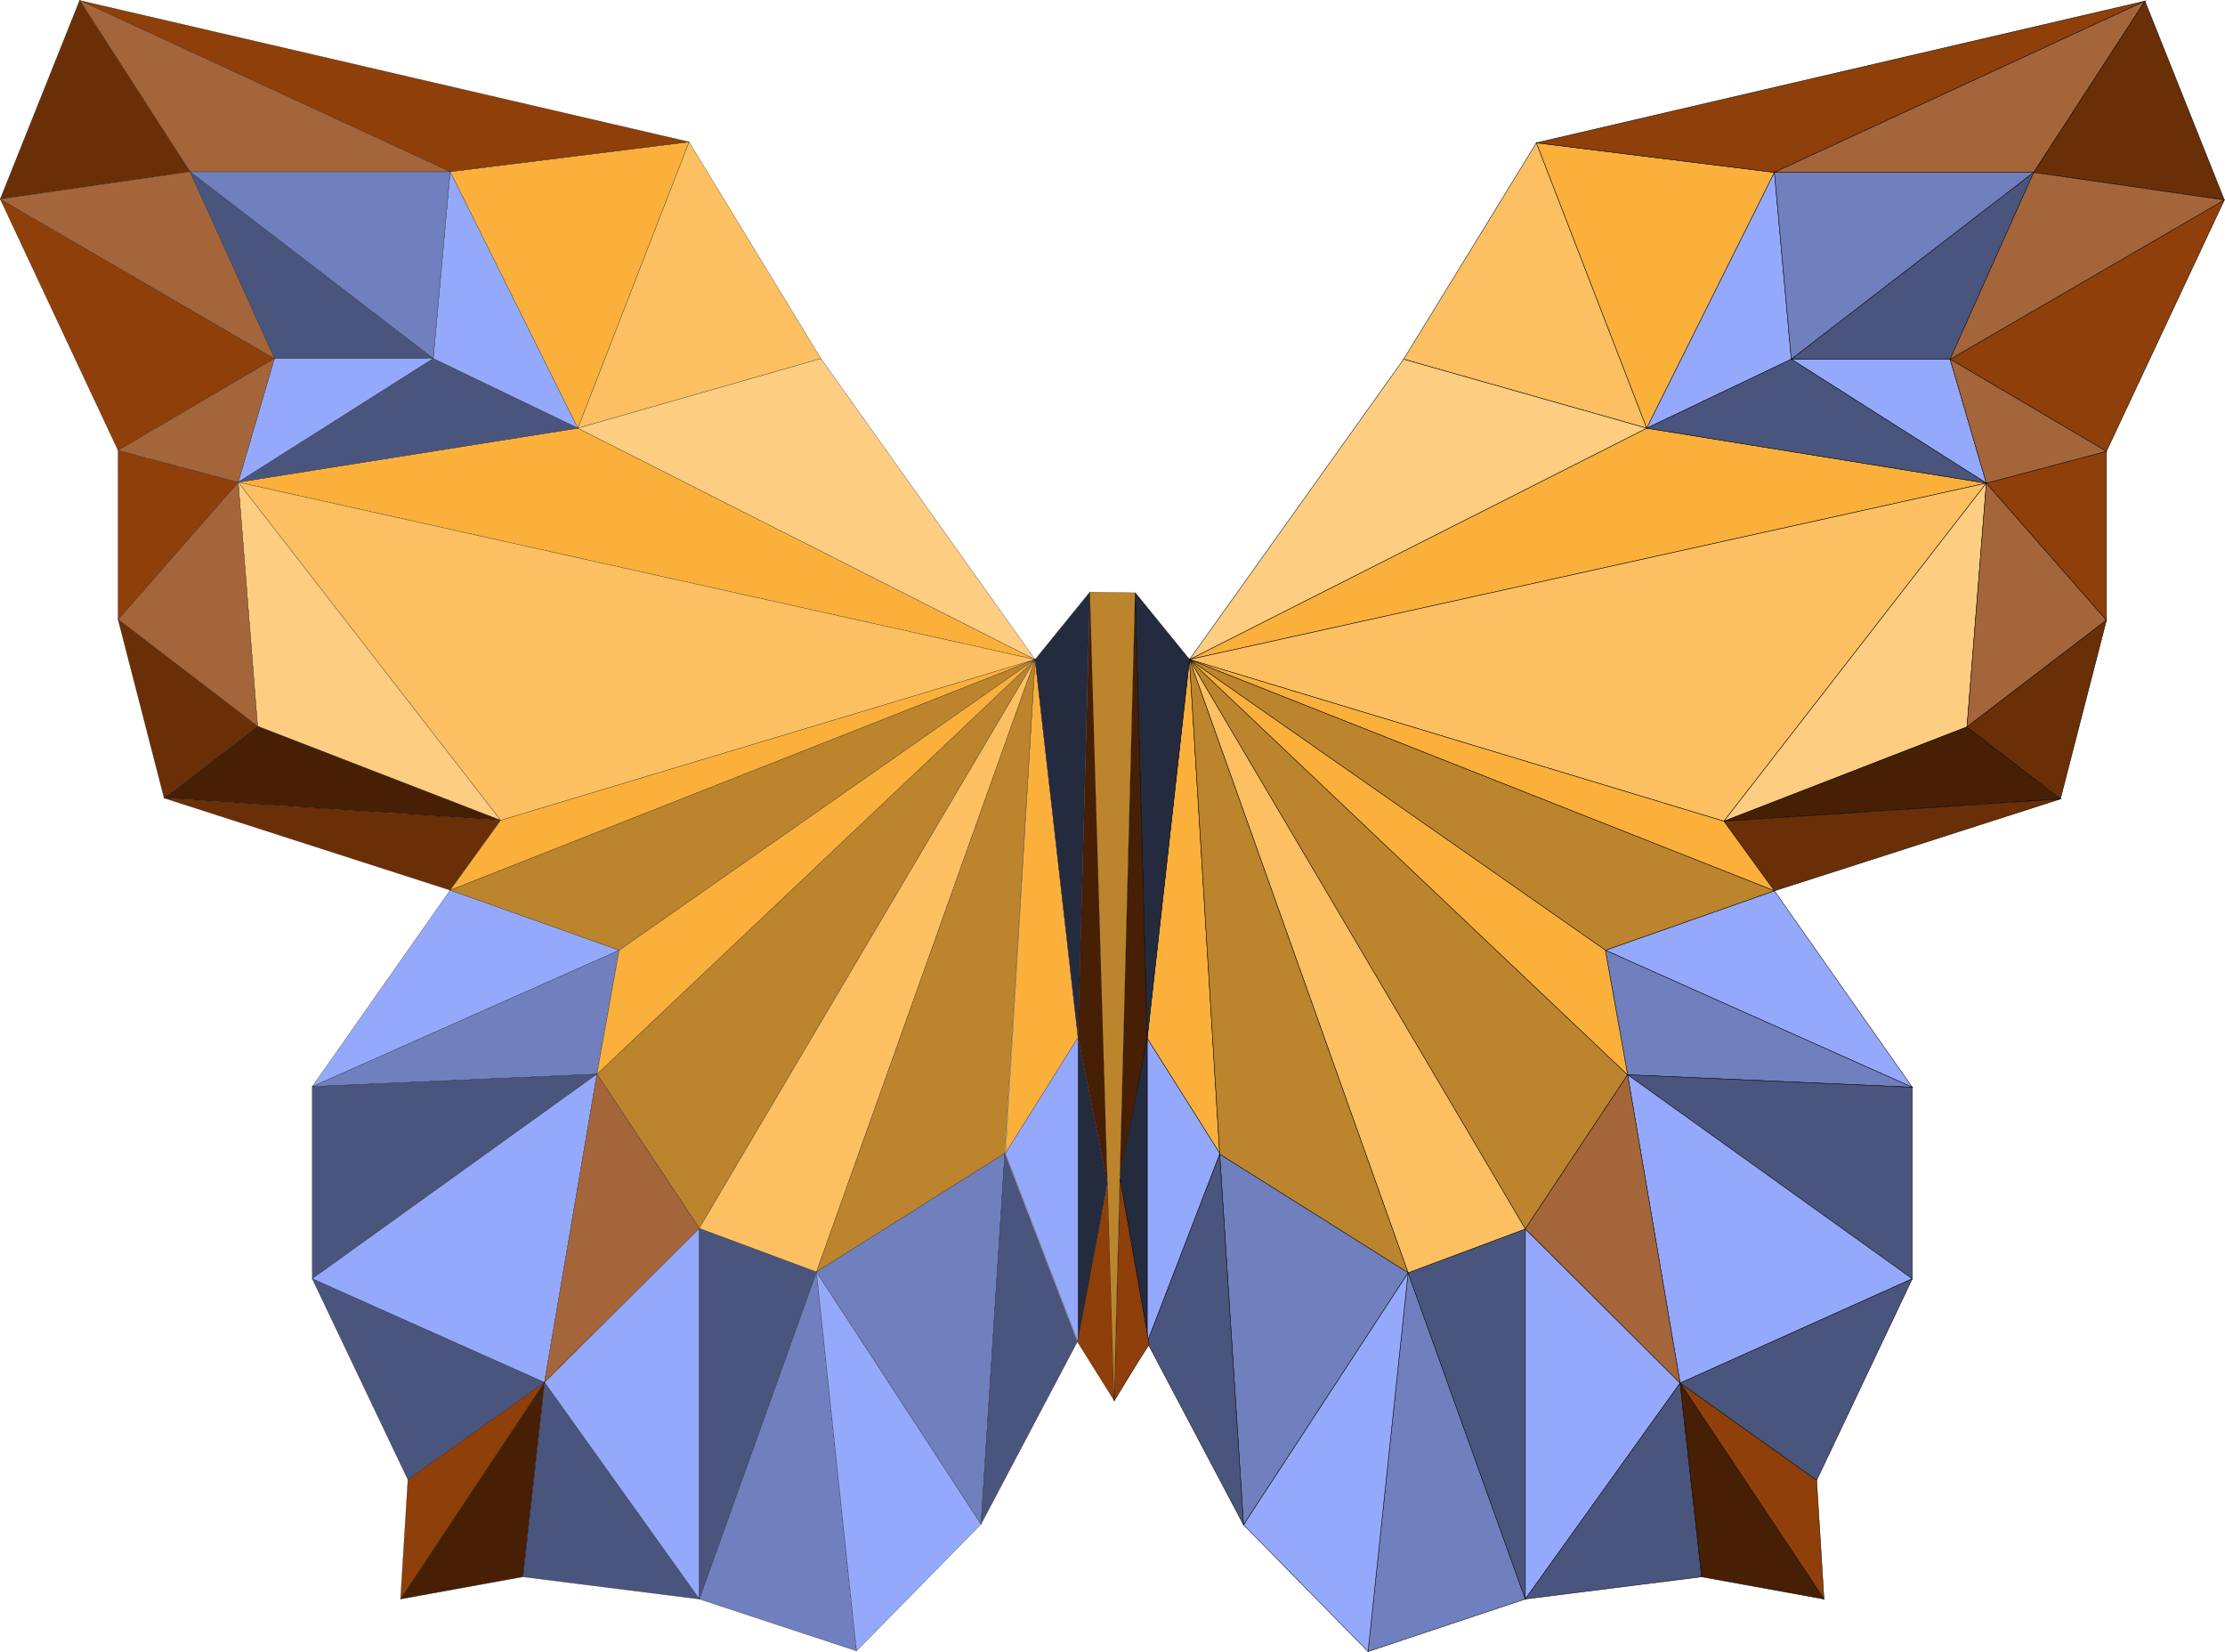 <?xml version="1.0" encoding="utf-8"?>
<!-- Generator: Adobe Illustrator 24.1.0, SVG Export Plug-In . SVG Version: 6.00 Build 0)  -->
<svg version="1.1" baseProfile="tiny" id="央铋_1"
	 xmlns="http://www.w3.org/2000/svg" xmlns:xlink="http://www.w3.org/1999/xlink" x="0px" y="0px" viewBox="0 0 1000.4 742.7"
	 xml:space="preserve">
<g>
	<g>
		<polygon fill="#FCC062" stroke="#000000" stroke-width="0.2" stroke-miterlimit="10" points="690.8,64.2 631.1,161.5 740.4,192.5 
					"/>
		<polygon fill="#FBB03B" stroke="#000000" stroke-width="0.2" stroke-miterlimit="10" points="740.4,192.5 534.8,296.5 
			893.1,217.2 		"/>
		<polygon fill="#FCC062" stroke="#000000" stroke-width="0.2" stroke-miterlimit="10" points="893.1,217.2 534.8,296.5 
			775.1,369.2 		"/>
		<polygon fill="#FDCD81" stroke="#000000" stroke-width="0.2" stroke-miterlimit="10" points="631.1,161.5 534.8,296.5 
			740.4,192.5 		"/>
		<polygon fill="#FBB03B" stroke="#000000" stroke-width="0.2" stroke-miterlimit="10" points="797.8,77.5 690.8,64.2 740.4,192.5 
					"/>
		<polygon fill="#FDCD81" stroke="#000000" stroke-width="0.2" stroke-miterlimit="10" points="884.4,326.8 893.1,217.2 
			775.1,369.2 		"/>
		<polygon fill="#95A9FC" stroke="#000000" stroke-width="0.2" stroke-miterlimit="10" points="797.8,77.5 740.4,192.5 805.4,161.5 
					"/>
		<polygon fill="#95A9FC" stroke="#000000" stroke-width="0.2" stroke-miterlimit="10" points="893.1,217.2 876.8,161.5 
			805.4,161.5 		"/>
		<polygon fill="#707FBD" stroke="#000000" stroke-width="0.2" stroke-miterlimit="10" points="914.4,77.5 797.8,77.5 805.4,161.5 
					"/>
		<polygon fill="#8F3F09" stroke="#000000" stroke-width="0.2" stroke-miterlimit="10" points="964.4,0.5 690.8,64.2 797.8,77.5 		
			"/>
		<polygon fill="#4A557E" stroke="#000000" stroke-width="0.2" stroke-miterlimit="10" points="740.4,192.5 893.1,217.2 
			805.4,161.5 		"/>
		<polygon fill="#4A557E" stroke="#000000" stroke-width="0.2" stroke-miterlimit="10" points="805.4,161.5 876.8,161.5 914.4,77.5 
					"/>
		<polygon fill="#471F05" stroke="#000000" stroke-width="0.2" stroke-miterlimit="10" points="775.1,369.2 926.4,359.2 
			884.4,326.8 		"/>
		<polygon fill="#A5653B" stroke="#000000" stroke-width="0.2" stroke-miterlimit="10" points="884.4,326.8 947.1,278.8 
			893.1,217.2 		"/>
		<polygon fill="#8F3F09" stroke="#000000" stroke-width="0.2" stroke-miterlimit="10" points="876.8,161.5 947.1,202.9 
			1000.1,89.9 		"/>
		<polygon fill="#A5653B" stroke="#000000" stroke-width="0.2" stroke-miterlimit="10" points="914.4,77.5 964.4,0.5 797.8,77.5 		
			"/>
		<polygon fill="#6B2F07" stroke="#000000" stroke-width="0.2" stroke-miterlimit="10" points="926.4,359.2 947.1,278.8 
			884.4,326.8 		"/>
		<polygon fill="#8F3F09" stroke="#000000" stroke-width="0.2" stroke-miterlimit="10" points="947.1,278.8 947.1,202.9 
			893.1,217.2 		"/>
		<polygon fill="#6B2F07" stroke="#000000" stroke-width="0.2" stroke-miterlimit="10" points="1000.1,89.9 964.4,0.5 914.4,77.5 		
			"/>
		<polygon fill="#A5653B" stroke="#000000" stroke-width="0.2" stroke-miterlimit="10" points="893.1,217.2 947.1,202.9 
			876.8,161.5 		"/>
		<polygon fill="#A5653B" stroke="#000000" stroke-width="0.2" stroke-miterlimit="10" points="876.8,161.5 1000.1,89.9 914.4,77.5 
					"/>
		<polygon fill="#6B2F07" stroke="#000000" stroke-width="0.2" stroke-miterlimit="10" points="797.8,400.5 926.4,359.2 
			775.1,369.2 		"/>
		<polygon fill="#FBB03B" stroke="#000000" stroke-width="0.2" stroke-miterlimit="10" points="534.8,296.5 797.8,400.5 
			775.1,369.2 		"/>
		<polygon fill="#95A9FC" stroke="#000000" stroke-width="0.2" stroke-miterlimit="10" points="859.8,488.8 797.8,400.5 
			721.8,427.2 		"/>
		<polygon fill="#BC842C" stroke="#000000" stroke-width="0.2" stroke-miterlimit="10" points="721.8,427.2 797.8,400.5 
			534.8,296.5 		"/>
		<polygon fill="#707FBD" stroke="#000000" stroke-width="0.2" stroke-miterlimit="10" points="731.8,483.2 859.8,488.8 
			721.8,427.2 		"/>
		<polygon fill="#BC842C" stroke="#000000" stroke-width="0.2" stroke-miterlimit="10" points="731.8,483.2 534.8,296.5 
			685.8,552.5 		"/>
		<polygon fill="#4A557E" stroke="#000000" stroke-width="0.2" stroke-miterlimit="10" points="859.8,574.9 859.8,488.8 
			731.8,483.2 		"/>
		<polygon fill="#FBB03B" stroke="#000000" stroke-width="0.2" stroke-miterlimit="10" points="721.8,427.2 534.8,296.5 
			731.8,483.2 		"/>
		<polygon fill="#95A9FC" stroke="#000000" stroke-width="0.2" stroke-miterlimit="10" points="755.4,621.8 859.8,574.9 
			731.8,483.2 		"/>
		<polygon fill="#95A9FC" stroke="#000000" stroke-width="0.2" stroke-miterlimit="10" points="685.8,552.5 685.8,718.9 
			755.4,621.8 		"/>
		<polygon fill="#4A557E" stroke="#000000" stroke-width="0.2" stroke-miterlimit="10" points="816.8,665.5 859.8,574.9 
			755.4,621.8 		"/>
		<polygon fill="#4A557E" stroke="#000000" stroke-width="0.2" stroke-miterlimit="10" points="685.8,718.9 765.1,708.9 
			755.4,621.8 		"/>
		<polygon fill="#8F3F09" stroke="#000000" stroke-width="0.2" stroke-miterlimit="10" points="820.1,718.9 816.8,665.5 
			755.4,621.8 		"/>
		<polygon fill="#471F05" stroke="#000000" stroke-width="0.2" stroke-miterlimit="10" points="765.1,708.9 820.1,718.9 
			755.4,621.8 		"/>
		<polygon fill="#707FBD" stroke="#000000" stroke-width="0.2" stroke-miterlimit="10" points="615.1,742.5 685.8,718.9 
			633.1,572.2 		"/>
		<polygon fill="#4A557E" stroke="#000000" stroke-width="0.2" stroke-miterlimit="10" points="633.1,572.2 685.8,718.9 
			685.8,552.5 		"/>
		<polygon fill="#95A9FC" stroke="#000000" stroke-width="0.2" stroke-miterlimit="10" points="559.1,685.5 615.1,742.5 
			633.1,572.2 		"/>
		<polygon fill="#FCC062" stroke="#000000" stroke-width="0.2" stroke-miterlimit="10" points="685.8,552.5 534.8,296.5 
			633.1,572.2 		"/>
		<polygon fill="#FBB03B" stroke="#000000" stroke-width="0.2" stroke-miterlimit="10" points="548.4,518.5 534.8,296.5 
			515.8,466.8 		"/>
		<polygon fill="#BC842C" stroke="#000000" stroke-width="0.2" stroke-miterlimit="10" points="633.1,572.2 534.8,296.5 
			548.4,518.9 		"/>
		<polygon fill="#95A9FC" stroke="#000000" stroke-width="0.2" stroke-miterlimit="10" points="548.4,518.5 515.8,466.8 
			515.8,603.5 548.4,518.9 		"/>
		<polygon fill="#707FBD" stroke="#000000" stroke-width="0.2" stroke-miterlimit="10" points="548.4,518.9 559.1,685.5 
			633.1,572.2 		"/>
		<polygon fill="#4A557E" stroke="#000000" stroke-width="0.2" stroke-miterlimit="10" points="515.8,603.5 559.1,685.5 
			548.4,518.9 		"/>
		<polygon fill="#252B3F" stroke="#000000" stroke-width="0.2" stroke-miterlimit="10" points="534.8,296.5 510.4,266.5 
			515.8,466.8 		"/>
		<polygon fill="#252B3F" stroke="#000000" stroke-width="0.2" stroke-miterlimit="10" points="503.6,529.9 515.8,603.5 
			515.8,466.8 		"/>
		<polygon fill="#471F05" stroke="#000000" stroke-width="0.2" stroke-miterlimit="10" points="510.4,266.5 503.6,529 515.8,466.8 
					"/>
		<path fill="#8F3F09" stroke="#000000" stroke-width="0.2" stroke-miterlimit="10" d="M501,629.7L501,629.7L501,629.7
			c5.3-8.7,10.3-17,15.7-25.3l-13.1-74.5C503.3,546.6,501.3,613,501,629.7z"/>
		<polygon fill="#A5653B" stroke="#000000" stroke-width="0.2" stroke-miterlimit="10" points="755.4,621.8 731.8,483.2 
			685.8,552.5 		"/>
	</g>
	<g>
		<polygon fill="#FCC062" stroke="#000000" stroke-width="0.1" stroke-miterlimit="10" points="369.1,161.2 309.8,63.8 259.8,192.5 
					"/>
		<polygon fill="#FBB03B" stroke="#000000" stroke-width="0.1" stroke-miterlimit="10" points="107.1,216.8 465.4,296.5 
			259.8,192.5 		"/>
		<polygon fill="#FCC062" stroke="#000000" stroke-width="0.1" stroke-miterlimit="10" points="225.1,368.8 465.4,296.5 
			107.1,216.8 		"/>
		<polygon fill="#FDCD81" stroke="#000000" stroke-width="0.1" stroke-miterlimit="10" points="465.4,296.5 369.1,161.2 
			259.8,192.5 		"/>
		<polygon fill="#FBB03B" stroke="#000000" stroke-width="0.1" stroke-miterlimit="10" points="259.8,192.5 309.8,63.8 202.4,77.2 
					"/>
		<polygon fill="#FDCD81" stroke="#000000" stroke-width="0.1" stroke-miterlimit="10" points="115.8,326.5 225.1,368.8 
			107.1,216.8 		"/>
		<polygon fill="#95A9FC" stroke="#000000" stroke-width="0.1" stroke-miterlimit="10" points="259.8,192.5 202.4,77.2 194.8,161.2 
					"/>
		<polygon fill="#95A9FC" stroke="#000000" stroke-width="0.1" stroke-miterlimit="10" points="123.4,161.2 107.1,216.8 
			194.8,161.2 		"/>
		<polygon fill="#707FBD" stroke="#000000" stroke-width="0.1" stroke-miterlimit="10" points="202.4,77.2 85.4,77.2 194.8,161.2 		
			"/>
		<polygon fill="#8F3F09" stroke="#000000" stroke-width="0.1" stroke-miterlimit="10" points="309.8,63.8 35.8,0.2 202.4,77.2 		
			"/>
		<polygon fill="#4A557E" stroke="#000000" stroke-width="0.1" stroke-miterlimit="10" points="194.8,161.2 107.1,216.8 
			259.8,192.5 		"/>
		<polygon fill="#4A557E" stroke="#000000" stroke-width="0.1" stroke-miterlimit="10" points="85.4,77.2 123.4,161.2 194.8,161.2 
					"/>
		<polygon fill="#471F05" stroke="#000000" stroke-width="0.1" stroke-miterlimit="10" points="115.8,326.5 73.8,358.8 225.1,368.8 
					"/>
		<polygon fill="#A5653B" stroke="#000000" stroke-width="0.1" stroke-miterlimit="10" points="107.1,216.8 53.1,278.5 115.8,326.5 
					"/>
		<polygon fill="#8F3F09" stroke="#000000" stroke-width="0.1" stroke-miterlimit="10" points="0.1,89.5 53.1,202.5 123.4,161.2 		
			"/>
		<polygon fill="#A5653B" stroke="#000000" stroke-width="0.1" stroke-miterlimit="10" points="202.4,77.2 35.8,0.2 85.4,77.2 		"/>
		<polygon fill="#6B2F07" stroke="#000000" stroke-width="0.1" stroke-miterlimit="10" points="53.1,278.5 73.8,358.8 115.8,326.5 
					"/>
		<polygon fill="#8F3F09" stroke="#000000" stroke-width="0.1" stroke-miterlimit="10" points="53.1,202.5 53.1,278.5 107.1,216.8 
					"/>
		<polygon fill="#6B2F07" stroke="#000000" stroke-width="0.1" stroke-miterlimit="10" points="35.8,0.2 0.1,89.5 85.4,77.2 		"/>
		<polygon fill="#A5653B" stroke="#000000" stroke-width="0.1" stroke-miterlimit="10" points="123.4,161.2 53.1,202.5 107.1,216.8 
					"/>
		<polygon fill="#A5653B" stroke="#000000" stroke-width="0.1" stroke-miterlimit="10" points="85.4,77.2 0.1,89.5 123.4,161.2 		
			"/>
		<polygon fill="#6B2F07" stroke="#000000" stroke-width="0.1" stroke-miterlimit="10" points="73.8,358.8 202.4,400.2 225.1,368.8 
					"/>
		<polygon fill="#FBB03B" stroke="#000000" stroke-width="0.1" stroke-miterlimit="10" points="225.1,368.8 202.4,400.2 
			465.4,296.5 		"/>
		<polygon fill="#95A9FC" stroke="#000000" stroke-width="0.1" stroke-miterlimit="10" points="202.4,400.2 140.4,488.5 
			278.4,427.2 		"/>
		<polygon fill="#BC842C" stroke="#000000" stroke-width="0.1" stroke-miterlimit="10" points="465.4,296.5 202.4,400.2 
			278.4,427.2 		"/>
		<polygon fill="#707FBD" stroke="#000000" stroke-width="0.1" stroke-miterlimit="10" points="278.4,427.2 140.4,488.5 
			268.4,482.9 		"/>
		<polygon fill="#BC842C" stroke="#000000" stroke-width="0.1" stroke-miterlimit="10" points="314.4,552.2 465.4,296.5 
			268.4,482.9 		"/>
		<polygon fill="#4A557E" stroke="#000000" stroke-width="0.1" stroke-miterlimit="10" points="140.4,488.5 140.4,574.9 
			268.4,482.9 		"/>
		<polygon fill="#FBB03B" stroke="#000000" stroke-width="0.1" stroke-miterlimit="10" points="268.4,482.9 465.4,296.5 
			278.4,427.2 		"/>
		<polygon fill="#95A9FC" stroke="#000000" stroke-width="0.1" stroke-miterlimit="10" points="268.4,482.9 140.4,574.9 
			244.8,621.5 		"/>
		<polygon fill="#95A9FC" stroke="#000000" stroke-width="0.1" stroke-miterlimit="10" points="244.8,621.5 314.4,718.9 
			314.4,552.2 		"/>
		<polygon fill="#4A557E" stroke="#000000" stroke-width="0.1" stroke-miterlimit="10" points="140.4,574.9 183.4,665.2 
			244.8,621.5 		"/>
		<polygon fill="#4A557E" stroke="#000000" stroke-width="0.1" stroke-miterlimit="10" points="235.1,708.9 314.4,718.9 
			244.8,621.5 		"/>
		<polygon fill="#8F3F09" stroke="#000000" stroke-width="0.1" stroke-miterlimit="10" points="183.4,665.2 180.1,718.9 
			244.8,621.5 		"/>
		<polygon fill="#471F05" stroke="#000000" stroke-width="0.1" stroke-miterlimit="10" points="180.1,718.9 235.1,708.9 
			244.8,621.5 		"/>
		<polygon fill="#707FBD" stroke="#000000" stroke-width="0.1" stroke-miterlimit="10" points="314.4,718.9 385.1,742.2 
			367.1,571.8 		"/>
		<polygon fill="#4A557E" stroke="#000000" stroke-width="0.1" stroke-miterlimit="10" points="314.4,552.2 314.4,718.9 
			367.1,571.8 		"/>
		<polygon fill="#95A9FC" stroke="#000000" stroke-width="0.1" stroke-miterlimit="10" points="385.1,742.2 441.1,685.2 
			367.1,571.8 		"/>
		<polygon fill="#FCC062" stroke="#000000" stroke-width="0.1" stroke-miterlimit="10" points="367.1,571.8 465.4,296.5 
			314.4,552.2 		"/>
		<polygon fill="#FBB03B" stroke="#000000" stroke-width="0.1" stroke-miterlimit="10" points="484.7,466.4 465.4,296.5 
			452.1,518.4 		"/>
		<polygon fill="#BC842C" stroke="#000000" stroke-width="0.1" stroke-miterlimit="10" points="451.8,518.5 465.4,296.5 
			367.1,571.8 		"/>
		<polygon fill="#95A9FC" stroke="#000000" stroke-width="0.1" stroke-miterlimit="10" points="452.1,518.5 452.1,518.5 
			484.7,603.2 484.7,466.5 		"/>
		<polygon fill="#707FBD" stroke="#000000" stroke-width="0.1" stroke-miterlimit="10" points="367.1,571.8 441.1,685.2 
			451.8,518.5 		"/>
		<polygon fill="#4A557E" stroke="#000000" stroke-width="0.1" stroke-miterlimit="10" points="441.1,685.2 484.4,603.2 
			451.8,518.5 		"/>
		<polygon fill="#252B3F" stroke="#000000" stroke-width="0.1" stroke-miterlimit="10" points="490,266.2 465.4,296.5 484.7,466.2 
					"/>
		<path fill="#252B3F" stroke="#000000" stroke-width="0.1" stroke-miterlimit="10" d="M484.7,466.4v136.7l13.2-71L484.7,466.4z"/>
		<path fill="#471F05" stroke="#000000" stroke-width="0.1" stroke-miterlimit="10" d="M497.9,531.9c-2.3-86.3-5.5-180-7.8-266
			l-5.4,200.3L497.9,531.9z"/>
		<path fill="#8F3F09" stroke="#000000" stroke-width="0.1" stroke-miterlimit="10" d="M498,532.2l-13.6,71l16.6,26.5
			C500,597.3,499,564.5,498,532.2z"/>
		<polygon fill="#A5653B" stroke="#000000" stroke-width="0.1" stroke-miterlimit="10" points="244.8,621.5 314.4,552.2 
			268.4,482.9 		"/>
		<path fill="#BC842C" stroke="#000000" stroke-width="0.1" stroke-miterlimit="10" d="M510.4,266.5l-20.4-0.3
			c2.3,86.3,9.9,331.1,10.9,363.5L510.4,266.5z"/>
	</g>
</g>
</svg>
